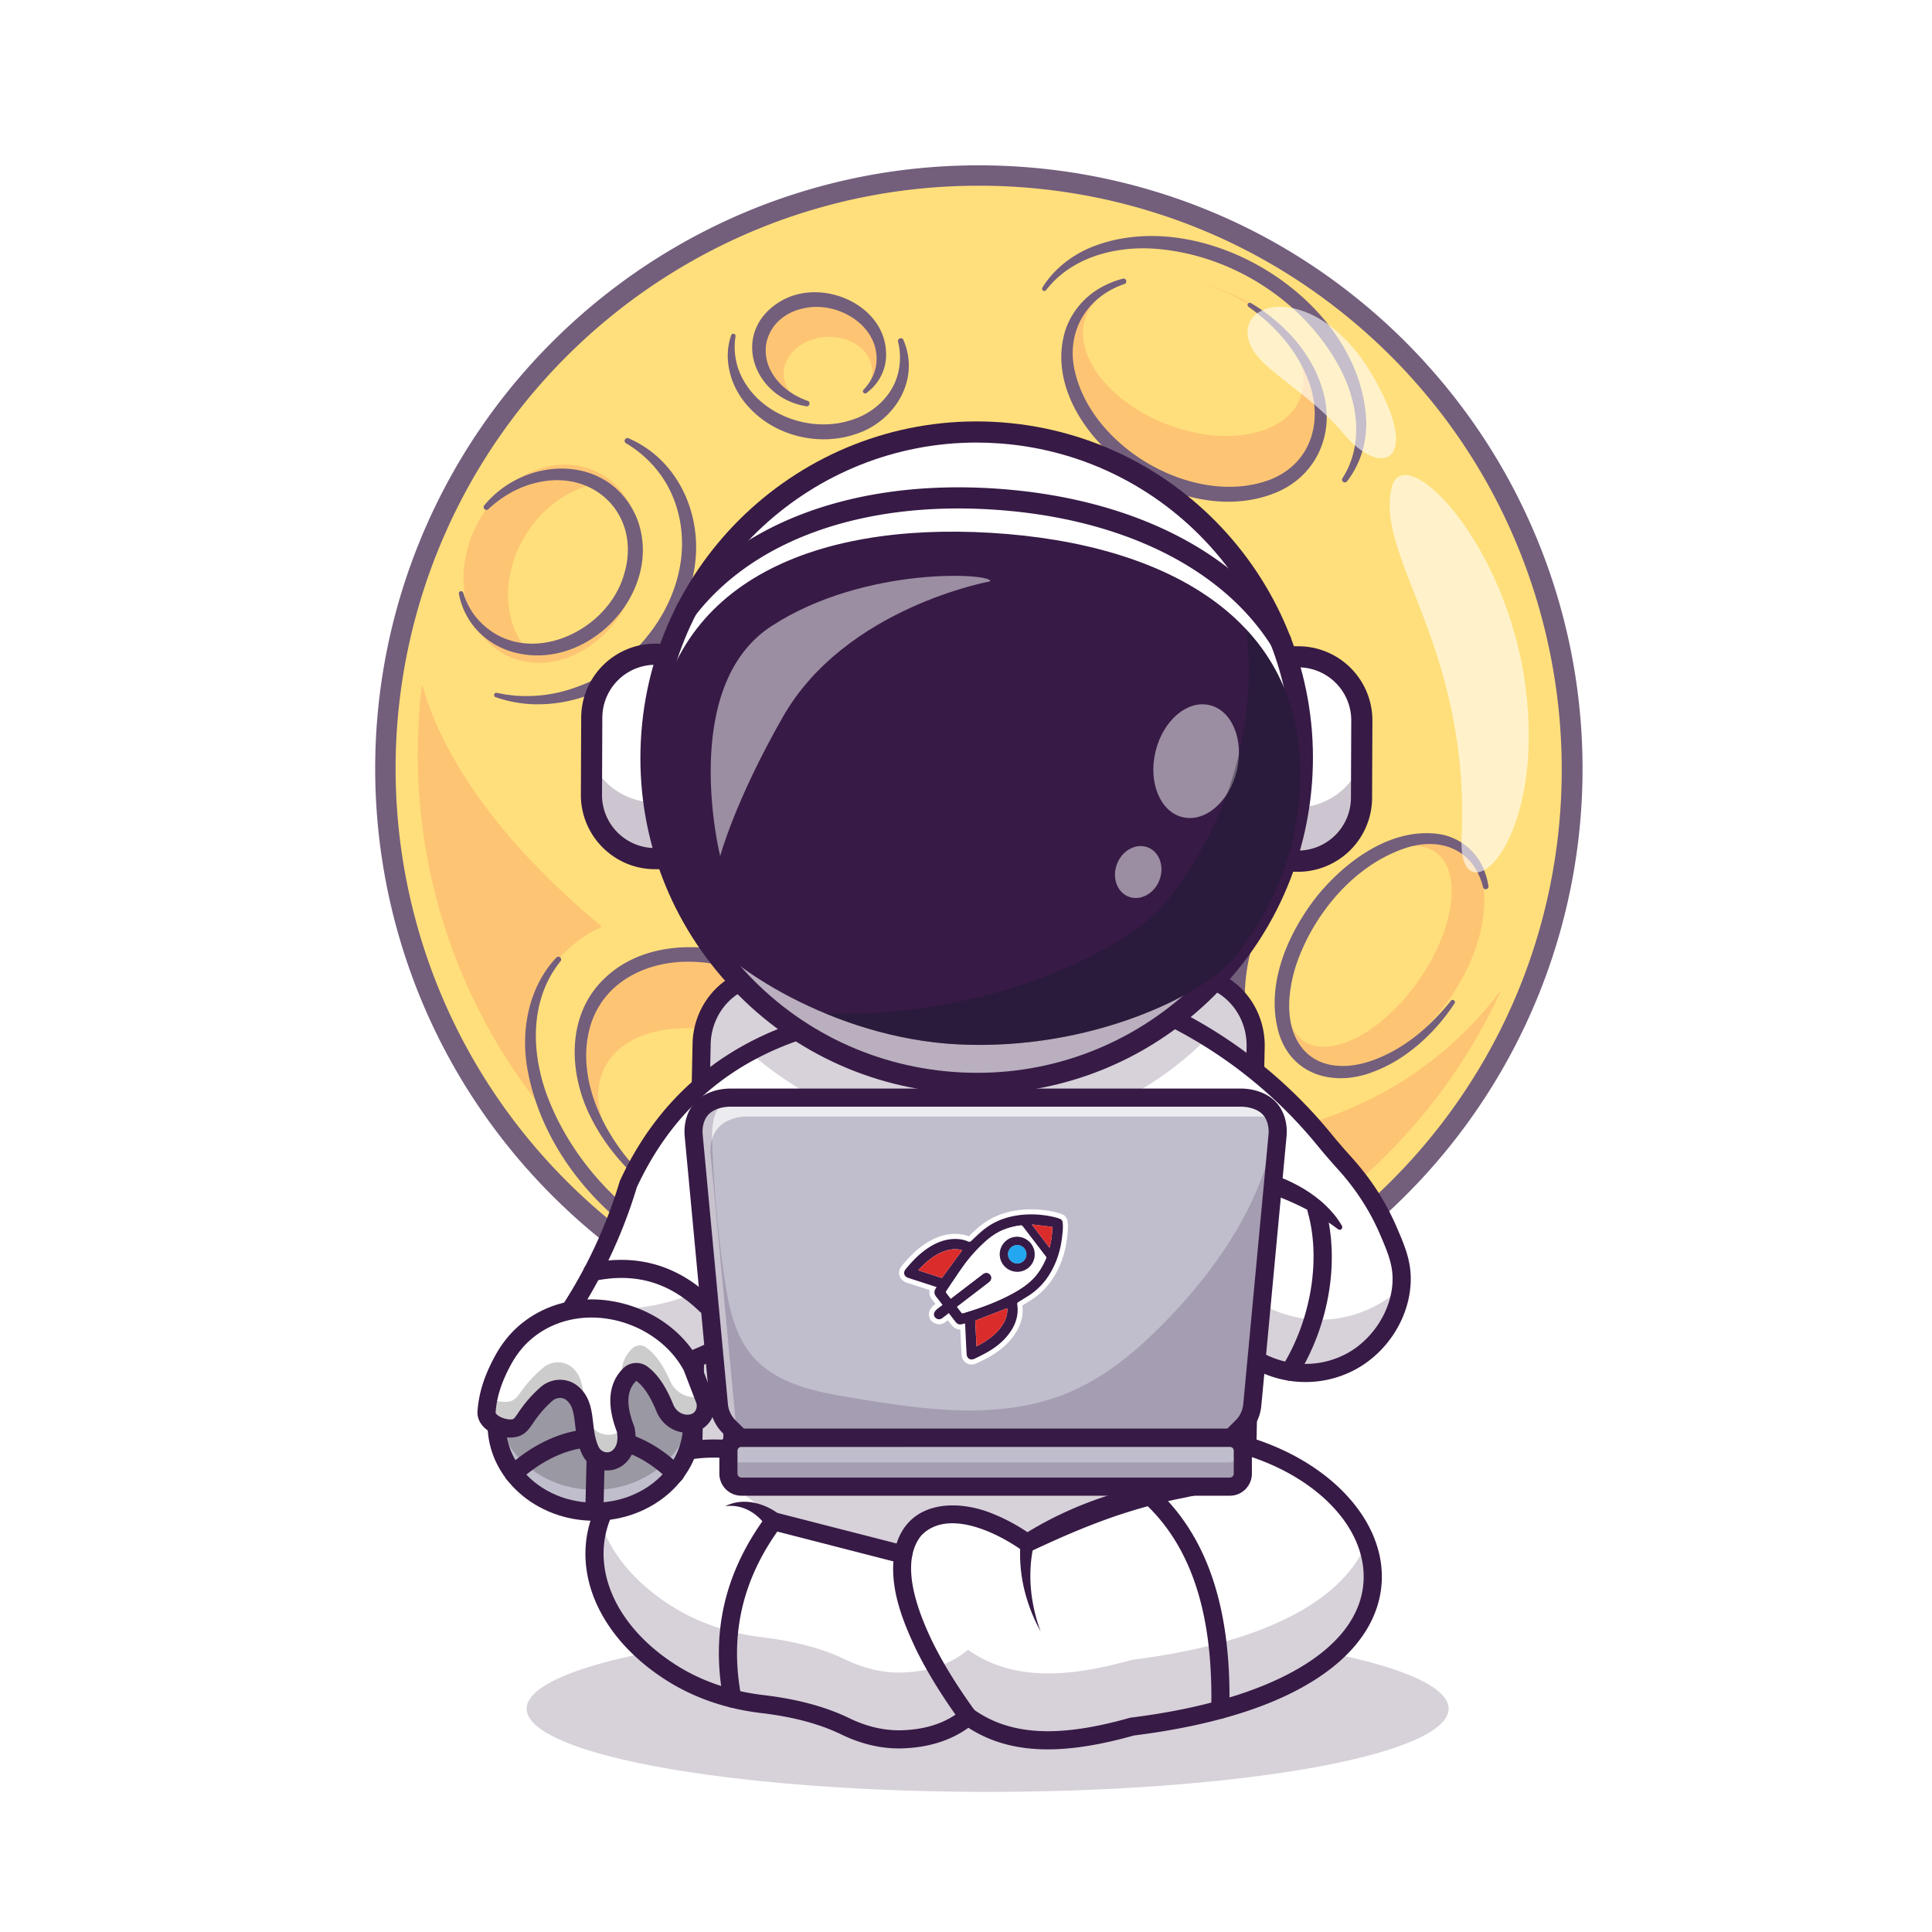 <svg id="Layer_1" data-name="Layer 1" xmlns="http://www.w3.org/2000/svg" xmlns:xlink="http://www.w3.org/1999/xlink" viewBox="0 0 4000 4000"><defs><style>.cls-1{mask:url(#mask);filter:url(#luminosity-noclip-2);}.cls-2{mix-blend-mode:multiply;fill:url(#linear-gradient);}.cls-3{opacity:0.2;}.cls-4{fill:#371a45;}.cls-5{opacity:0.7;}.cls-6{fill:#ffd243;}.cls-7{fill:#fcac38;}.cls-8{opacity:0.6;}.cls-9{fill:#fff;}.cls-10{opacity:0.25;}.cls-11{opacity:0.35;}.cls-12{opacity:0.5;}.cls-13{fill:#111a28;}.cls-14{mask:url(#mask-2);}.cls-15{fill:url(#linear-gradient-2);}.cls-16{fill:#c0becc;}.cls-17{fill:#db2c2c;}.cls-18{fill:#22a7f0;}.cls-19{filter:url(#luminosity-noclip);}</style><filter id="luminosity-noclip" x="1234.63" y="-10192" width="1539.46" height="32766" filterUnits="userSpaceOnUse" color-interpolation-filters="sRGB"><feFlood flood-color="#fff" result="bg"/><feBlend in="SourceGraphic" in2="bg"/></filter><mask id="mask" x="1234.63" y="-10192" width="1539.46" height="32766" maskUnits="userSpaceOnUse"><g class="cls-19"/></mask><linearGradient id="linear-gradient" x1="2004.34" y1="1607.62" x2="1998.68" y2="2916.66" gradientUnits="userSpaceOnUse"><stop offset="0"/><stop offset="0.93" stop-color="#fff"/></linearGradient><filter id="luminosity-noclip-2" x="1234.63" y="1591.59" width="1539.46" height="737.13" filterUnits="userSpaceOnUse" color-interpolation-filters="sRGB"><feFlood flood-color="#fff" result="bg"/><feBlend in="SourceGraphic" in2="bg"/></filter><mask id="mask-2" x="1234.63" y="1591.59" width="1539.46" height="737.13" maskUnits="userSpaceOnUse"><g class="cls-1"><polygon class="cls-2" points="1460.86 2303.19 1234.63 1591.59 2774.09 1612.43 2617.73 2328.72 1460.86 2303.19"/></g></mask><linearGradient id="linear-gradient-2" x1="2004.34" y1="1607.62" x2="1998.68" y2="2916.66" gradientUnits="userSpaceOnUse"><stop offset="0" stop-color="#fff"/><stop offset="0.93" stop-color="#cdeeff"/></linearGradient></defs><g class="cls-3"><ellipse class="cls-4" cx="2044.78" cy="3537.67" rx="954.44" ry="172.27"/></g><g class="cls-5"><path class="cls-6" d="M3160.91,2064a1226.54,1226.54,0,0,1-271.72,402.23c-483.06,476.37-1260.76,470.94-1737.14-12.06-379.3-384.61-453.13-956.08-223.62-1413.46A1227.89,1227.89,0,0,1,1164.11,717c153.65-151.48,337.06-254.25,531.1-308.34,31.2-8.79,62.75-16.27,94.45-22.46a1232.82,1232.82,0,0,1,516.59,9.18c1.48.37,3,.68,4.47,1.05,10.38,2.44,20.71,5,31.06,7.77q30.79,8.13,61.11,17.85a1229.87,1229.87,0,0,1,498.34,307.07c7.67,7.82,15.27,15.63,22.69,23.65,4.51,4.78,8.92,9.66,13.27,14.52C3264.76,1128.36,3338.7,1636.44,3160.91,2064Z"/><path class="cls-7" d="M888.06,1130.21c-5.16,12.74-10.11,25.62-14.84,38.44A374.31,374.31,0,0,1,888.06,1130.21Z"/><path class="cls-7" d="M3107.68,2050.31q-20.22,44.05-44.25,86.71a1172.25,1172.25,0,0,1-198.92,259.86c-462,455.5-1205.6,450.36-1661.12-11.54C941.67,2120,832,1761.54,873.76,1418.15,1058.79,2069,2539.19,2803.56,3107.68,2050.31Z"/><path class="cls-7" d="M950.87,1119.32c-4.93,12.11-9.64,24.36-14.09,36.58A353.47,353.47,0,0,1,950.87,1119.32Z"/><path class="cls-7" d="M3107.68,2050.31q-20.22,44.05-44.25,86.71a1172.25,1172.25,0,0,1-198.92,259.86c-462,455.5-1205.6,450.36-1661.12-11.54C941.67,2120,832,1761.54,873.76,1418.15,1058.79,2069,2539.19,2803.56,3107.68,2050.31Z"/><path class="cls-7" d="M2705.84,1931c-74.29,134.2-64.3,263.37,22.3,288.52s223.77-57.26,298.06-191.46,57.56-269.35-29-294.5S2780.12,1796.84,2705.84,1931Z"/><path class="cls-4" d="M2669,1816.27c-79.26,92.37-111.29,223.37-79.74,340.48,10.89,38,31.07,73.09,65.09,96.76a7.71,7.71,0,0,1-6.31,13.86c-22.41-6.27-42.94-19.87-59.64-36.79-108.31-117.65-67.23-349,68.62-428.93,9.33-5.39,19.15,6.59,12,14.62Z"/><ellipse class="cls-7" cx="1698.03" cy="730.16" rx="104.13" ry="122.08" transform="translate(613.18 2226.67) rotate(-77.33)"/><ellipse class="cls-6" cx="1714.17" cy="771.35" rx="91.73" ry="74.01" transform="translate(-49.34 120.67) rotate(-3.97)"/><path class="cls-4" d="M1669.4,841.15c-113-18.4-158.66-157.21-51-218.72,87.75-49.82,224.34,12.82,215.82,121a98.4,98.4,0,0,1-24.92,56.43c-4.52,5.14-9.92,9.32-15,13.62a4.64,4.64,0,0,1-6.11-7c17.07-17.82,27.18-41,26.71-64.19-.5-72.88-84.1-118.93-150-104.13-75.94,15-105.93,93.88-52.81,152.67,15.64,17.7,36.78,30.88,60.12,39.13,6.61,2.27,4.07,12.26-2.78,11.17Z"/><path class="cls-4" d="M1870.29,703.62c35.49,81.06-16.56,167.83-97,194.57-76.69,26.87-168.46,5-223.11-55.44-36.42-38.68-54.36-97.58-36.4-148.39a4.65,4.65,0,0,1,9,2.33,140.45,140.45,0,0,0,7,70.39c34.2,89.12,145.6,131.84,233.61,102.28,38.26-11.94,72-39.09,88.8-75.77,11.81-27.05,14.3-56.7,7.18-86.3-1.62-6.71,8.12-10,10.91-3.67Z"/><path class="cls-4" d="M1301.22,907.39c106.28,45.71,156.18,165,135.44,275.53-22.39,127.18-125.15,234.94-249.92,266.08a302.36,302.36,0,0,1-81,9.11,265.7,265.7,0,0,1-79.52-14.7c-5.53-2-3.2-10.26,2.62-8.9,4.56.8,14.75,2.84,19.07,3.62,3.86.27,15.14,1.85,19.19,2.24l12.85.59a296.55,296.55,0,0,0,112.63-18.1c153.59-53.15,264.86-234.71,201.22-392.58-19-47.06-53.69-86.47-97.77-112.63-6.12-3.45-1.41-13.17,5.22-10.26Z"/><ellipse class="cls-7" cx="1142.89" cy="1167.18" rx="211.81" ry="175.55" transform="translate(-410.64 1672.19) rotate(-63.61)"/><path class="cls-6" d="M1086,1338.9c59.72,18.28,132.61-4.64,184-64,68.4-79.08,72.79-192.89,9.81-254.24a130.61,130.61,0,0,0-29.08-21.47c-49.25,5-99.72,31.12-139,76.41C1042.35,1155.92,1032.77,1268.78,1086,1338.9Z"/><path class="cls-4" d="M1002.66,1046.3c84.61-102.91,258.3-108.19,315.41,25.42,58.18,146.7-91,311.91-241.84,281.63-41.29-7.63-79.71-31.81-102.89-66.86a153.25,153.25,0,0,1-23.19-56.76,4.64,4.64,0,0,1,9-2.27,151.54,151.54,0,0,0,26.28,50.22c93.06,112.16,270.53,37.49,306.62-88.57,36.82-120.9-60.61-219.64-182.37-189.43-36.51,8.63-70.48,28.14-98.61,54.49-5.2,5-13-2.38-8.4-7.87Z"/><path class="cls-4" d="M2558.77,1522.33c-10.51,152.83-132.79,284.33-283,313-202.94,43.11-413.39-92.76-469.74-289.56-13.59-47.32-18.8-96.81-13.79-144.81a10.2,10.2,0,0,1,20.31.2c4.87,45.51,15.7,89.48,33.44,130.26,86.77,204.7,338.68,314.7,535.48,193.17,74.77-46,127.79-121.64,152.48-206.66,4.18-14.34,25.83-10.58,24.81,4.45Z"/><ellipse class="cls-7" cx="2177.9" cy="1430.02" rx="246.24" ry="270.08" transform="translate(724.34 3592.29) rotate(-89.38)"/><path class="cls-6" d="M1946.25,1432.9c-1.71,87.23,52,173.14,143.16,214.09,121.4,54.47,263.32,8.56,317-102.54a203.39,203.39,0,0,0,16.33-48.19c-23.39-62.79-73.18-117.64-142.73-148.91C2156.71,1292,2014.16,1330.65,1946.25,1432.9Z"/><path class="cls-4" d="M2280.34,1185.85c107.55,41.62,179.81,161.67,167.46,277.32-9.9,125.2-116.61,225.88-242.05,229.3-188.08,7.43-337.24-181.32-279.67-361.62,17.5-54,55-102.68,104.64-130.07a10.19,10.19,0,0,1,11.41,16.8,221.63,221.63,0,0,0-48.63,56.56c-78.14,129.63-1.58,302.86,141.65,342.64,116.84,33.75,235.31-40.12,252.86-160.93,15.19-97.21-35.52-195.09-119-247.47-12.9-8.18-2.89-28,11.31-22.53Z"/><path class="cls-6" d="M1316.16,1896.18c-64,12.93-119.81,42.83-160,90.13-72.75,85.7-73.59,203.72-21.48,323.11,34.19,78.33,92.85,155,172.84,218.42,201.92,160,463.27,174.67,583.75,32.75,44.83-52.81,63.84-119.86,59.63-191.49-7.1-120.86-132.4-193.37-259.18-293.84"/><path class="cls-4" d="M1160.59,1990c-66.59,82.5-61.3,196.76-23,290.76,77.25,189.65,264.52,332.31,466.63,361.48,88.09,11.58,184.28-1.45,255.14-58.43a248.34,248.34,0,0,0,28.41-26.27,4.64,4.64,0,0,1,7,6,259.35,259.35,0,0,1-27.38,29.67c-70.94,64.93-172.85,84.44-266.17,74.63C1363.55,2642,1134,2451.31,1091.67,2211.66c-13.81-80.13,3.32-168.61,60.15-229.07,5.1-5.21,13.18,1.6,8.77,7.44Z"/><ellipse class="cls-7" cx="1524.45" cy="2271.44" rx="257.53" ry="354.35" transform="translate(-1208.06 2400.81) rotate(-58.84)"/><ellipse class="cls-6" cx="1520.46" cy="2345.19" rx="189.4" ry="300.38" transform="translate(-1256.73 2659.76) rotate(-63.51)"/><path class="cls-4" d="M1681.1,2554.36c99.51-22.23,164.4-104.22,155.82-206.87-17.16-188.06-211.74-345.52-395-355.86-95.07-5.9-191.78,37-220,133.67-26.59,93.46,14.41,193.74,72.43,267.3a507.87,507.87,0,0,0,68.22,70.29,4.64,4.64,0,0,1-5.84,7.21c-13.26-10.14-26.38-20.56-38.66-32-37-34.32-68.9-74.54-92.1-119.54-48.52-91-55.15-214.36,23.86-291.11,76.89-76,197.08-78.77,294.76-48.18,129.77,41.56,243.91,138.9,295.13,266.16,25.27,63.8,32.4,138.55,3.48,202.65-21.51,47.87-62.39,85.18-110.8,104a252.08,252.08,0,0,1-49.07,13.49,5.76,5.76,0,0,1-2.28-11.28Z"/><path class="cls-6" d="M2665.41,1076.37c49.35-15.09,90.93-42.9,118.87-83.18,50.63-73,42.23-165.86-7.93-255.76-32.9-59-84.93-114.78-152.7-158.49-171.09-110.33-377.76-101.78-461.6,19.09-31.2,45-41,99.17-32.19,155.17,14.87,94.51,85.39,189.81,192.82,259.08"/><path class="cls-4" d="M2779.55,989.91c44.68-69.72,31.56-158.37-5.8-228.49-75.4-141.88-232.23-238.89-392.26-247-79.77-3.36-165.1,20.7-215.63,86.23a4.64,4.64,0,0,1-7.62-5.28c22.58-36.72,58-64.8,97.46-82,232.66-97.32,564.75,106.92,573.12,361.44,0,21.8-3,43.72-9.75,64.45A188.74,188.74,0,0,1,2789,996.47a5.76,5.76,0,0,1-9.46-6.56Z"/><ellipse class="cls-7" cx="2472.77" cy="797.25" rx="203.5" ry="280" transform="translate(686.08 2683.5) rotate(-64.42)"/><ellipse class="cls-6" cx="2470.24" cy="738.94" rx="149.66" ry="237.36" transform="translate(898.15 2782.63) rotate(-69.08)"/><path class="cls-4" d="M2328.2,587.93C2253,613.26,2208.87,682.16,2223.78,761,2255,925.5,2473,1052.79,2630.34,992.78c89.1-35.7,111-128.88,75.49-212.63-24.39-59.32-68.92-108.16-121-145a4.64,4.64,0,0,1,5-7.79c11.29,6.87,22.5,14,33.14,22,53.62,40.39,98.16,95.22,116.26,160.91,25.15,86.59-13,174.66-97.62,209.65-103.46,42.36-223.57,8.54-310.89-54.47-86.09-62.31-159.44-174-124.48-283.28a159.32,159.32,0,0,1,46.45-68.24c20.73-17.92,45.82-30.06,72.07-36.93,7.16-1.82,10.2,8.62,3.37,11Z"/><ellipse class="cls-6" cx="2834.81" cy="1959.32" rx="238.39" ry="124.27" transform="translate(-397.82 3153.13) rotate(-54.92)"/><path class="cls-4" d="M3070.42,1836.55c-18.85-76.18-85.48-103.92-157.35-81.7-108.52,34.42-194.69,138.23-229.92,244.3-19.32,60.39-25.61,141.6,27.69,185.69,34.91,28,84.4,26.24,125.83,12.34,67.37-22.64,122.9-70,167.34-125.24,3.61-4.58,10.7.53,7.52,5.42-26.83,40.72-60.8,77.33-101.32,106a299.06,299.06,0,0,1-66,35.35c-79.06,31.3-167.36,9.88-195.85-77.4-29.7-99,16-205.38,76.11-283.11,60-74.94,157.52-147.73,258.81-130.71,38.68,7.18,72.8,34.18,87.91,70.43a157.3,157.3,0,0,1,10.45,36.25,5.75,5.75,0,0,1-11.26,2.34Z"/><g class="cls-8"><path class="cls-9" d="M2881.47,1009c-35.92,144.21,162.75,329.29,144.61,726.15-7.69,168.34,173,26.53,133.34-305C3122.64,1122.75,2906.79,907.31,2881.47,1009Z"/></g><g class="cls-8"><path class="cls-9" d="M2588.59,714.06c20.84,51.51,119.76,96.24,193.47,184.19,78.8,94,165.2,58.55,58.17-123.33C2726.14,581,2549.3,617,2588.59,714.06Z"/></g><path class="cls-4" d="M2026.9,2841.05c-3,0-5.94,0-8.93,0C1684.25,2838.7,1371.39,2706.56,1137,2469c-376.16-381.44-467.57-959.21-227.45-1437.73A1248.8,1248.8,0,0,1,1149.3,702C1300.15,553.27,1487,444.82,1689.55,388.34c31.43-8.85,63.77-16.54,96.07-22.84,172.58-33.81,354.28-30.58,525.42,9.34l2.11.49c.88.2,1.77.4,2.65.62,11.14,2.63,21.51,5.22,31.43,7.88,20.29,5.35,41.19,11.46,62.08,18.13a1235.81,1235.81,0,0,1,392.88,210,1251.67,1251.67,0,0,1,114.06,102.33c7.53,7.69,15.48,15.84,23.15,24.14,4.49,4.75,9,9.77,13.51,14.77a1248.18,1248.18,0,0,1-48.92,1728C2668.49,2713.45,2357.28,2841.05,2026.9,2841.05Zm-.53-2456.55a1211.53,1211.53,0,0,0-232.66,22.41c-31.19,6.08-62.4,13.5-92.78,22.06-195.76,54.57-376.25,159.35-522,303a1206.62,1206.62,0,0,0-231.63,318.12c-232,462.35-143.69,1020.63,219.78,1389.19,467.44,473.93,1233.34,479.25,1707.3,11.84a1205.19,1205.19,0,0,0,267.06-395.31l19.48,8.1-19.48-8.1c178.77-429.88,92.47-930.11-219.86-1274.4-4.32-4.82-8.61-9.57-13-14.2-7.45-8.06-15.15-16-22.42-23.38A1208.51,1208.51,0,0,0,2776,645a1193.62,1193.62,0,0,0-379.53-202.9c-20.18-6.44-40.39-12.35-60-17.54-9.58-2.56-19.54-5.05-30.51-7.64l-2-.48c-.9-.2-1.79-.4-2.68-.63A1212.54,1212.54,0,0,0,2026.37,384.5Z"/></g><path class="cls-9" d="M2580.09,3109.88H1432.91L1452.55,2165c0-79.69,61.18-144.29,136.65-144.29h873.88c75.47,0,136.65,64.6,136.65,144.29Z"/><g class="cls-3"><path class="cls-4" d="M2580.09,3109.88H1432.91L1452.55,2165c0-79.69,61.18-144.29,136.65-144.29h873.88c75.47,0,136.65,64.6,136.65,144.29Z"/></g><path class="cls-4" d="M2580.09,3128.63H1432.91a18.75,18.75,0,0,1-18.74-19.14l19.64-944.88c0-89.51,69.7-162.65,155.39-162.65h873.88c85.69,0,155.4,73.14,155.4,163l-19.64,945.27A18.76,18.76,0,0,1,2580.09,3128.63Zm-1128-37.5H2561.73L2581,2164.61c0-68.83-52.89-125.15-117.9-125.15H1589.2c-65,0-117.9,56.32-117.9,125.54Z"/><path class="cls-9" d="M2906.16,2655.58a174.21,174.21,0,0,1-2.25,19.73c-9.7,57.1-47.34,112.08-100.92,141.47-83.91,46.08-191.91,25.18-254.68-51.19v216.85c143.11,32.53,249.19,115.88,285,210.66v.05q2.88,7.45,5.06,15c.47,1.59.94,3.18,1.36,4.78.94,3.47,1.78,7,2.53,10.5.33,1.64.66,3.33,1,5s.61,3.47.89,5.21c0,0,0,.14,0,.23.33,2.06.61,4.13.85,6.19.19,1.36.33,2.76.47,4.17.09.85.18,1.64.28,2.44s.14,1.69.18,2.48c.1,1.22.19,2.44.24,3.66.23,3.8.33,7.59.33,11.39,0,1.92,0,3.84-.14,5.81-.1,1.78-.19,3.57-.28,5.35-.15,2.06-.29,4.12-.52,6.14-.14,1.64-.33,3.23-.56,4.83-.1,1-.24,2-.42,3s-.29,1.92-.43,2.86-.28,2-.51,3c-.28,1.6-.56,3.14-.89,4.69-.42,2.06-.89,4.08-1.36,6.14s-1,4.08-1.6,6.09-1.17,4.08-1.78,6.15q-2.88,9.13-6.75,18.23-1.76,4-3.65,8c-1.6,3.37-3.33,6.7-5.16,10-2.2,4-4.5,7.92-7,11.86-1.79,2.81-3.61,5.57-5.58,8.34a246.68,246.68,0,0,1-16.13,20.86c-1.64,1.88-3.33,3.8-5.06,5.72-3.47,3.8-7.08,7.55-10.88,11.3s-7.68,7.4-11.81,11.06-8.44,7.31-12.89,10.92q-10.05,8-21.23,15.89c-1.88,1.31-3.8,2.58-5.72,3.89s-3.89,2.58-5.86,3.85-3.94,2.53-6,3.79a521.08,521.08,0,0,1-58.41,31.55c-2.39,1.13-4.78,2.2-7.22,3.28s-5.06,2.25-7.64,3.38-5.16,2.25-7.78,3.33c-3.47,1.5-7,3-10.6,4.35-6.42,2.54-12.94,5.07-19.64,7.51-1.83.7-3.7,1.35-5.53,2.06-1,.33-2.06.7-3.09,1.08-3.94,1.35-7.93,2.76-12,4.12-2.34.8-4.68,1.55-7.08,2.34-9.79,3.24-19.92,6.33-30.32,9.33-5.25,1.55-10.64,3.05-16.08,4.5q-12.24,3.32-25,6.47c-2.58.61-5.16,1.27-7.79,1.88-12.32,2.9-25,5.72-38.06,8.34q-14.62,3-29.86,5.72c-5.11.94-10.31,1.83-15.56,2.72-4.13.65-8.3,1.36-12.52,2q-25.17,4-52,7.36c-127.93,36.19-246.71,45.61-339.57-20.76-1.13.94-2.3,1.87-3.47,2.81-3.52,2.77-7.08,5.39-10.73,7.92-4.83,3.33-9.85,6.38-15,9.24-2.58,1.4-5.15,2.76-7.78,4.08-3.28,1.59-6.61,3.14-10,4.59-1.69.75-3.38,1.45-5.11,2.11-5.44,2.15-11,4.12-16.74,5.81l-3.42,1c-2.11.6-4.27,1.21-6.42,1.73-2.77.7-5.53,1.36-8.35,2-2.2.47-4.45.94-6.75,1.31-1.45.28-3,.56-4.45.8-4.78.79-9.66,1.45-14.58,2-1.83.24-3.65.38-5.53.57-1.17.09-2.39.23-3.61.28-1.45.14-2.91.23-4.41.33-2.62.18-5.29.32-8,.42-41.4,1.64-82.18-8.63-119.44-26.67-50-24.19-108-38.63-171.85-46.18-67.13-8-132.33-29-189.33-65.34-6.47-4.13-12.71-8.3-18.75-12.57-1.83-1.26-3.61-2.57-5.39-3.89-2.21-1.54-4.36-3.14-6.47-4.78s-4.13-3.14-6.14-4.73c-.85-.66-1.69-1.31-2.53-2-2.63-2.06-5.25-4.22-7.79-6.33-2.86-2.39-5.67-4.78-8.39-7.21-2.06-1.79-4.08-3.61-6-5.49s-3.94-3.66-5.86-5.58a1.87,1.87,0,0,1-.57-.51c-1.07-1-2.15-2-3.18-3.1-2.53-2.43-5-4.92-7.36-7.45a320.45,320.45,0,0,1-21.94-25.45c-1.64-2.07-3.23-4.13-4.74-6.19-.46-.61-.93-1.22-1.31-1.83-1.59-2.11-3.14-4.27-4.59-6.42a10.42,10.42,0,0,1-.85-1.27c-1.54-2.15-3-4.36-4.35-6.56a13.45,13.45,0,0,1-1.32-2c-1.5-2.29-2.9-4.59-4.26-6.93-1.69-2.77-3.24-5.53-4.78-8.3-1-1.83-2-3.66-3-5.53-1.32-2.53-2.63-5.06-3.85-7.6-2.62-5.34-5-10.73-7.12-16.07s-4.18-10.74-5.91-16.18-3.33-10.73-4.69-16.12a221.66,221.66,0,0,1-6.42-72.33c0-.66.09-1.31.14-2,.24-2.57.47-5.15.8-7.73.37-2.91.8-5.77,1.26-8.63s1-5.67,1.55-8.48,1.27-5.58,1.92-8.39,1.46-5.53,2.3-8.25,1.64-5.44,2.58-8.11v-.05c32.2-94.27,131.86-162.61,274.08-147.61V2773.38c-67.45,39.42-128,58-169.5,67.36a.2.2,0,0,1-.14,0c-48.8,11.07-91.55,20.21-144.24,6.71a223,223,0,0,1-33.94-11.63,242.9,242.9,0,0,1-55.17-33.14,1023.66,1023.66,0,0,0,73.13-101.34c16.59-26.21,33-54.94,48.75-86.16a1018.61,1018.61,0,0,0,65.67-165c92.2-198.66,252.1-306.52,463.13-345.66l578.4-36.52a968.26,968.26,0,0,1,399.43,290.21q20.89,25.46,43,49.79c47.11,52.26,73.54,102,88.64,136.87C2895.94,2586.34,2908.32,2615.83,2906.16,2655.58Z"/><g class="cls-3"><path class="cls-4" d="M2549.83,2806.66l-7.67-79.25a55.25,55.25,0,0,0-55-49.93h-69.06v-34.56a101.94,101.94,0,0,0-101.94-102H1749.46a101.94,101.94,0,0,0-101.94,102v34.56h-62.15a55.25,55.25,0,0,0-55,49.93l-7.67,79.25a28.74,28.74,0,0,0,28.61,31.52h96.19V2928A101.94,101.94,0,0,0,1749.46,3030h566.71A101.94,101.94,0,0,0,2418.11,2928v-89.86h103.1A28.75,28.75,0,0,0,2549.83,2806.66Z"/></g><path class="cls-4" d="M1542,2434l7.31,345a23.49,23.49,0,1,1-46.82-2.19L1542,2434Z"/><path class="cls-4" d="M2487.49,2402.87c50.3,115.63,79,240.69,89.36,366.7a23.48,23.48,0,1,1-46.8,3.95c5-124.66-7.07-250.24-42.56-370.65Z"/><g class="cls-3"><path class="cls-4" d="M1516.36,2636.41V2774.7a458.81,458.81,0,0,1-169.5,67.36.2.2,0,0,1-.14,0,438,438,0,0,1-86.4,6.71,442.45,442.45,0,0,1-91.78-11.63,242.45,242.45,0,0,1-55.17-33.14,1022.73,1022.73,0,0,0,73.12-101.35,439.43,439.43,0,0,0,73.83,7.83C1388.76,2713.24,1481.53,2659.19,1516.36,2636.41Z"/><path class="cls-4" d="M2343.75,3436.46c-127.92,36.19-246.68,45.61-339.55-20.74-36.75,30.58-82.21,44.93-134.27,47-41.39,1.63-82.17-8.62-119.44-26.68-49.93-24.19-107.92-38.61-171.86-46.18-67.12-7.95-132.29-29-189.3-65.32-79.83-50.82-127.11-113.35-147.07-175.85-33.51,98.13,6.08,224.39,147.07,314.15,57,36.3,122.18,57.37,189.3,65.32,63.94,7.57,121.93,22,171.86,46.18,37.27,18.05,78,28.31,119.44,26.68,52.06-2,97.52-16.4,134.27-47,92.87,66.34,211.63,56.92,339.55,20.73,423.45-52.86,541.6-230.9,485.11-380.35C2786.68,3301.24,2639.94,3399.48,2343.75,3436.46Z"/><path class="cls-4" d="M2899.48,2676.63c-9.7,57.1-47.35,112.08-100.92,141.47-83.91,46.08-191.91,25.17-254.68-51.19V2649.35c14,14.2,96.89,95.67,217.64,81.28,56.86-6.8,101.68-32.44,133.88-58.55C2896.76,2673.58,2898.12,2675.13,2899.48,2676.63Z"/></g><path class="cls-4" d="M2169.19,3621.88c-64.26,0-117.71-14.82-164.26-44.72-36.36,26.18-81.45,40.49-134.26,42.57-42.62,1.72-85.79-7.93-128.35-28.54-45.59-22.09-99.85-36.62-165.89-44.44-73.5-8.7-139.84-31.62-197.17-68.13C1244,3392.51,1183.45,3260,1225,3141.11c36.86-105.55,142.64-167,272.63-160.33V2806.44a611.11,611.11,0,0,1-146.76,53.95c-46.66,10.56-94.9,21.47-153,6.58-34.54-8.86-66.88-25.09-96.11-48.23a18.76,18.76,0,0,1-2.87-26.58,997.64,997.64,0,0,0,184.08-346,19,19,0,0,1,1-2.51c90.23-194.4,250.61-314.26,476.72-356.23a16.91,16.91,0,0,1,2.24-.27l578.42-36.53a18.46,18.46,0,0,1,8,1.24,987.65,987.65,0,0,1,407.17,295.82c12.33,15.09,26.2,31.16,42.4,49.11,38.85,43.08,69.79,90.85,91.94,142,17.95,41.44,32.13,74.16,29.68,119.14-3.92,71.82-48.22,141.16-112.86,176.64-79.09,43.42-175.77,32.8-244.95-22.82V2969c180,46,304.57,172.7,298,305.45-2.59,52.13-27,128.59-128.31,196.84-89.06,60-218.52,101-384.81,121.88C2279.69,3612.26,2220.93,3621.88,2169.19,3621.88Zm-165-86.61a18.76,18.76,0,0,1,10.9,3.49c75.92,54.24,175.71,59.76,323.55,17.95a17.55,17.55,0,0,1,2.78-.56c294.64-36.79,474.72-142.79,481.71-283.55,5.88-118.09-113.32-231.87-283.42-270.54a18.74,18.74,0,0,1-14.59-18.29V2766.92a18.75,18.75,0,0,1,33.23-11.91c57,69.3,154.19,88.92,231.17,46.66,52.72-29,90.28-87.54,93.46-145.81,1.88-34.46-8.36-60-26.64-102.18-20.53-47.39-49.26-91.72-85.38-131.77-16.61-18.41-30.87-34.94-43.59-50.51a950.2,950.2,0,0,0-387.89-283.09l-573.15,36.19c-215.4,40.26-361.93,149.45-447.87,333.74a1035,1035,0,0,1-178.19,342.24,216.29,216.29,0,0,0,66.87,30.16c49.34,12.66,89.23,3.63,135.42-6.82a578.77,578.77,0,0,0,164.32-65.32,18.75,18.75,0,0,1,28.22,16.19v226.36a18.75,18.75,0,0,1-20.72,18.65c-121.48-12.83-221.16,39.71-254,133.78-35.58,101.88,19,217.09,139,293.51,52.54,33.45,113.58,54.48,181.44,62.52,70.25,8.32,128.42,24,177.83,47.93,36.95,17.89,74.13,26.22,110.52,24.82,50.68-2,90.91-16,123-42.66A18.71,18.71,0,0,1,2004.2,3535.27Z"/><path class="cls-4" d="M2543.88,3073.63c-33.85,15.53-69.72,22.81-105.8,30a1064.42,1064.42,0,0,0-103.45,27.1c-68.33,21.42-133.79,49.79-198.72,80.3-6.34,3.66-14.35,3.39-19.82-1.11-53.44-38-155.09-86.87-208.79-30.68-46.63,57.85-5.12,161.39,24,221.53,24.71,49.6,55,96.87,88,142.25a18.73,18.73,0,1,1-30.29,22c-33.86-46.62-65.23-95.41-91.27-147.67-31.66-66.55-61.89-143.14-42.46-218.35,27.53-93.38,129-95.85,204.29-63.22,27.95,11.46,53.85,26.51,78.07,43.49l-19.81-1.1a733.82,733.82,0,0,1,98.55-52.42c82-36.74,242-84.41,327.46-52.13Z"/><path class="cls-4" d="M1501.35,3118.56c37-19.08,82-6.85,113.55,17.92l-8.66-5,268.47,68.92c23.68,6.79,15,41.74-9.32,36.32l-268.48-68.92a17,17,0,0,1-8.67-5c-18.65-29.45-51-49.38-86.89-44.29Z"/><path class="cls-4" d="M2140.79,3196.69c-14.2,59.64-7.69,123.23,13.75,181.07a352.11,352.11,0,0,1-34.26-88.5,315.38,315.38,0,0,1-7.3-96.77,14.11,14.11,0,1,1,27.81,4.2Z"/><path class="cls-4" d="M1516.34,3535.49a18.76,18.76,0,0,1-18.4-15.24c-26.71-139.83,2.25-264.69,88.54-381.72a18.75,18.75,0,0,1,30.18,22.26c-79.74,108.14-106.52,223.43-81.88,352.43a18.76,18.76,0,0,1-14.9,21.94A19.52,19.52,0,0,1,1516.34,3535.49Z"/><path class="cls-4" d="M2526.5,3558.48h-.44a18.75,18.75,0,0,1-18.32-19.17c4.54-198.55-41.55-339.14-140.92-429.82a18.75,18.75,0,1,1,25.28-27.7c107.85,98.41,157.94,248.35,153.13,458.38A18.75,18.75,0,0,1,2526.5,3558.48Z"/><g class="cls-3"><path class="cls-4" d="M1516.5,3073.58c736.41-8.84,936.29-2.18,936.63,8.21.17,5.25-50.75,8.44-135.83,34A1033.58,1033.58,0,0,0,2139,3188.07c-66.09-64.7-152.15-77.05-212-45.26-23.85,12.68-43.32,36.71-57,75.77-63.62-4-163.59-19.86-265.66-80.55A568.57,568.57,0,0,1,1516.5,3073.58Z"/></g><path class="cls-4" d="M2600.37,2422.47c66.44,13.72,142.29,54.35,177.31,114.35,4.08,5.23-1.46,12.1-7.17,8.3-54.74-41.36-117.94-68.61-182.86-87.37-24.52-8.91-12.59-42.9,12.72-35.28Z"/><g class="cls-3"><path class="cls-4" d="M2502.8,2145.86c-124.26,126.75-299,205.65-492.53,205.65-173.46,0-331.88-63.45-452.31-167.91,64.08-35.41,136.24-59.88,215.61-74.6L2352,2072.51C2404.82,2093.71,2455.57,2117.61,2502.8,2145.86Z"/></g><path class="cls-9" d="M2673.89,1360h13.58a131.72,131.72,0,0,1,131.72,131.72v159.74a131.72,131.72,0,0,1-131.72,131.72h-13.58a12.56,12.56,0,0,1-12.56-12.56V1372.54A12.56,12.56,0,0,1,2673.89,1360Z" transform="translate(6.28 -10.9) rotate(0.23)"/><path class="cls-4" d="M2687.17,1786.88h-.55l-13.59-.06a16.47,16.47,0,0,1-16.42-16.55l1.58-398.06a16.51,16.51,0,0,1,16.49-16.42h.07l13.58.06A135.65,135.65,0,0,1,2823.44,1492l-.64,159.74a135.65,135.65,0,0,1-135.63,135.11Zm-12.49-423.22a8.62,8.62,0,0,0-8.62,8.58l-1.59,398.06a8.62,8.62,0,0,0,8.59,8.66l13.58,0h.53a127.78,127.78,0,0,0,127.77-127.27l.63-159.74a127.78,127.78,0,0,0-127.27-128.29l-13.59,0Z"/><g class="cls-10"><path class="cls-4" d="M2819.17,1576.08l-.24,63.28a144.18,144.18,0,0,1-144.71,143.56,13.76,13.76,0,0,1-13.69-13.82l.39-105.19a13.75,13.75,0,0,0,12.47,8.2h9.38A144,144,0,0,0,2819.17,1576.08Z"/></g><path class="cls-4" d="M2687.17,1804.83h-.63l-13.58,0a34.45,34.45,0,0,1-34.31-34.59l1.59-398a34.45,34.45,0,0,1,34.44-34.31h.14l13.58.06a153.59,153.59,0,0,1,153,154.22l-.63,159.73a153.59,153.59,0,0,1-153.59,153Zm-4.7-43.79h4.7A109.83,109.83,0,0,0,2797,1651.66l.63-159.73a109.8,109.8,0,0,0-109.38-110.26l-4.25,0Z"/><path class="cls-9" d="M1237.42,1354.27H1251A131.72,131.72,0,0,1,1382.72,1486v159.74A131.72,131.72,0,0,1,1251,1777.44h-13.58a12.56,12.56,0,0,1-12.56-12.56V1366.82a12.56,12.56,0,0,1,12.56-12.56Z" transform="translate(2601.34 3136.89) rotate(-179.77)"/><path class="cls-4" d="M1369.38,1781.63h-.07l-13.58-.05a135.65,135.65,0,0,1-135.11-136.19l.63-159.73a135.66,135.66,0,0,1,136.19-135.11l13.58,0a16.49,16.49,0,0,1,16.43,16.56l-1.59,398a16.47,16.47,0,0,1-16.48,16.42Zm-12.49-423.22a127.79,127.79,0,0,0-127.77,127.28l-.64,159.73a127.78,127.78,0,0,0,127.28,128.29l13.58.06h0a8.62,8.62,0,0,0,8.62-8.59l1.58-398a8.63,8.63,0,0,0-8.58-8.66l-13.59-.06Z"/><g class="cls-10"><path class="cls-4" d="M1382.4,1654.24,1382,1764a13.76,13.76,0,0,1-13.82,13.69A144.06,144.06,0,0,1,1224.61,1633l.23-56.86a144.14,144.14,0,0,0,131,85.17l14.44.06A13.89,13.89,0,0,0,1382.4,1654.24Z"/></g><path class="cls-4" d="M1369.38,1799.59h-.15l-13.57,0c-84.7-.34-153.33-69.52-153-154.22l.64-159.74a153.6,153.6,0,0,1,153.58-153h.63l13.59.06a34.43,34.43,0,0,1,34.3,34.58l-1.58,398a34.45,34.45,0,0,1-34.44,34.31Zm0-43.78Zm-12.52-379.44a109.82,109.82,0,0,0-109.81,109.39l-.64,159.73a109.84,109.84,0,0,0,109.39,110.27h4.25l1.51-379.38-4.25,0Z"/><circle class="cls-9" cx="2022.11" cy="1568.71" r="674.3"/><path class="cls-4" d="M2023.18,2247q-25.85,0-51.87-1.95c-180.65-13.57-345.21-96.67-463.35-234s-175.74-312.45-162.17-493.11,96.67-345.21,234-463.35,312.44-175.75,493.11-162.17,345.21,96.67,463.35,234,175.74,312.46,162.17,493.11-96.67,345.21-234,463.36C2340.28,2189.66,2185.24,2247,2023.18,2247Zm-2.12-1348.67c-160.2,0-313.42,56.65-436.13,162.21-135.75,116.78-217.89,279.42-231.3,458s43.51,351.65,160.29,487.4,279.42,217.88,458,231.29,351.65-43.51,487.39-160.29,217.89-279.42,231.3-458-43.51-351.65-160.29-487.39-279.42-217.89-458-231.3Q2046.61,898.3,2021.06,898.31Z"/><g class="cls-11"><path class="cls-4" d="M2695.06,1525.66a669.45,669.45,0,0,1-.54,93.57c-27.94,371.34-351.58,649.76-722.93,621.91s-649.76-351.58-621.91-722.93c.8-10.68,1.85-21.35,3.15-31.84,20.75,330.73,282.67,603.83,622.45,629.36C2336,2142.79,2651.55,1881,2695.06,1525.66Z"/></g><path class="cls-4" d="M2023.2,2264.94q-26.52,0-53.23-2c-185.44-13.93-354.35-99.23-475.63-240.21S1314,1702,1327.88,1516.57c28.75-382.8,363.62-670.82,746.37-642.09s670.84,363.58,642.09,746.38c-13.93,185.43-99.24,354.34-240.21,475.62C2348.71,2206.1,2189.56,2264.94,2023.2,2264.94Zm-1.56-1348.66c-337.75,0-624.4,261.37-650.1,603.57-13.06,173.77,42.34,342.23,156,474.33s271.94,212,445.71,225.11,342.23-42.35,474.34-156,212.05-271.94,225.1-445.71c27-358.73-243-672.5-601.71-699.44C2054.44,916.9,2038,916.28,2021.64,916.28Z"/><path class="cls-4" d="M2691.06,1636.33c-7.89,131.71-58,251.43-137.16,348.22-59.37,72.57-292.68,191.81-571.1,177.63-258.16-13.14-484.68-164.78-534.95-243.92-67.06-105.56-102.49-230.4-94.59-362.12,20.89-348.55,329-475.09,698.45-452.95S2712,1287.77,2691.06,1636.33Z"/><g class="cls-12"><ellipse class="cls-9" cx="2476.5" cy="1575.95" rx="119.33" ry="86.47" transform="translate(358.85 3608.73) rotate(-76.3)"/></g><g class="cls-12"><ellipse class="cls-9" cx="2356.63" cy="1805.56" rx="54.77" ry="47" transform="translate(-190.81 3330.14) rotate(-68.36)"/></g><g class="cls-11"><path class="cls-13" d="M2580.45,1303.36c77.1,82.93,119,193,110.61,333-7.9,131.74-58,251.45-137.14,348.24-59.39,72.57-292.72,191.8-571.14,177.65-98.31-5-192-30.07-273.15-63.63,342.61,10.09,626.89-136.38,700.52-226.38,100.51-122.85,164.07-274.82,174.06-441.95A682.87,682.87,0,0,0,2580.45,1303.36Z"/></g><path class="cls-4" d="M2651.79,1349.09a21.72,21.72,0,0,1-15-5.95l-2-1.92-1.57-2.46c-103-164.47-315.31-268-582.38-284-268.49-16.11-491.57,64.26-612,220.45l-1.42,1.67a21.89,21.89,0,0,1-32.86-28.9c129.47-167.53,365.89-253.87,648.86-236.92,281.14,16.85,505.84,127.66,616.59,304a21.91,21.91,0,0,1-18.26,34Z"/><g class="cls-12"><path class="cls-9" d="M1491.05,1772.5s-87.34-350.32,106.18-476.23,460.1-109.39,452.84-92.66c0,0-299.44,53.76-428.91,280.18C1521.32,1658.38,1491.05,1772.5,1491.05,1772.5Z"/></g><g class="cls-14"><polygon class="cls-15" points="1460.86 2303.19 1234.63 1591.59 2774.09 1612.43 2617.73 2328.72 1460.86 2303.19"/></g><rect class="cls-16" x="1508.11" y="2976.73" width="1065.04" height="101.26" rx="26.95"/><g class="cls-3"><path class="cls-4" d="M2568.87,2988.34v12.95c0,14.56-11.07,26.47-24.6,26.47H1528.43a24.2,24.2,0,0,1-20.32-11.61v35.37c0,14.56,11.07,26.47,24.59,26.47H2548.55c13.53,0,24.6-11.91,24.6-26.47V3003.2A27.71,27.71,0,0,0,2568.87,2988.34Z"/></g><path class="cls-16" d="M2644.92,2351.81l-52.14,556.62a73.29,73.29,0,0,1-21,45.19l-23.27,23.11H1532.7l-23.26-23.11a73.19,73.19,0,0,1-21-45.19l-52.14-556.62a84.52,84.52,0,0,1,2.82-32.12c7.4-24.35,24.59-37.7,48-44,1.07-.27,2.1-.55,3.17-.78a107.84,107.84,0,0,1,23.7-2.39H2567.2a104.06,104.06,0,0,1,26.86,3.17c23.44,6.31,40.63,19.66,48,44a9.74,9.74,0,0,1,.3,1.15A84.73,84.73,0,0,1,2644.92,2351.81Z"/><g class="cls-5"><path class="cls-9" d="M1523.45,2947.55l-52.14-556.61a84.76,84.76,0,0,1,2.82-32.13c7.4-24.35,24.6-37.7,48-44,1.07-.28,2.09-.55,3.16-.78a107.91,107.91,0,0,1,23.7-2.4H2602.17a103.66,103.66,0,0,1,26.87,3.18,89.81,89.81,0,0,1,13,4.64c-7.44-24.19-24.59-37.48-48-43.77a104.06,104.06,0,0,0-26.86-3.17H1514.06a107.84,107.84,0,0,0-23.7,2.39c-1.07.23-2.1.51-3.17.78-23.44,6.31-40.63,19.66-48,44a84.52,84.52,0,0,0-2.82,32.12l52.14,556.62a73.19,73.19,0,0,0,21,45.19l22.67,22.52A75.29,75.29,0,0,1,1523.45,2947.55Z"/></g><path class="cls-4" d="M2546.19,3096.74H1535.06a45.75,45.75,0,0,1-45.7-45.7v-47.35a45.75,45.75,0,0,1,45.7-45.71H2546.19a45.76,45.76,0,0,1,45.71,45.71V3051A45.76,45.76,0,0,1,2546.19,3096.74ZM1535.06,2995.48a8.32,8.32,0,0,0-8.2,8.21V3051a8.31,8.31,0,0,0,8.2,8.2H2546.19a8.31,8.31,0,0,0,8.21-8.2v-47.35a8.32,8.32,0,0,0-8.21-8.21Z"/><path class="cls-4" d="M2548.55,2995.48H1532.7a18.74,18.74,0,0,1-13.21-5.45l-23.27-23.1a92.06,92.06,0,0,1-26.4-56.74l-52.13-556.65a101.87,101.87,0,0,1,3.54-39.29c8.85-29.11,29.42-48.17,61.13-56.66a121,121,0,0,1,31.68-3.83H2567.21a121.1,121.1,0,0,1,31.69,3.83c31.7,8.49,52.27,27.55,61.12,56.66a101.87,101.87,0,0,1,3.55,39.29l-52.13,556.65a92,92,0,0,1-26.41,56.73L2561.76,2990A18.74,18.74,0,0,1,2548.55,2995.48ZM1540.43,2958H2540.82l17.78-17.66a54.46,54.46,0,0,0,15.5-33.63l52.13-556.64a64.51,64.51,0,0,0-2.09-24.89c-5-16.56-15.81-26.23-34.94-31.35a84.52,84.52,0,0,0-22-2.55H1514a84.39,84.39,0,0,0-22,2.55c-19.14,5.12-29.91,14.79-35,31.35a64.71,64.71,0,0,0-2.08,24.89l52.12,556.64a54.51,54.51,0,0,0,15.5,33.63Z"/><g class="cls-3"><path class="cls-4" d="M2644.92,2351.81l-52.14,556.62a73.29,73.29,0,0,1-21,45.19l-23.27,23.11H1532.7l-23.26-23.11a73.19,73.19,0,0,1-21-45.19l-52.14-556.62a84.52,84.52,0,0,1,2.82-32.12c7.4-24.35,24.59-37.7,48-44,1.07-.27,2.1-.55,3.17-.78l19.63,2.9c-30.11,5.71-36.74,48.61-35.63,81.52a2582.9,2582.9,0,0,0,25,282.56c8.13,56.29,19.25,114.93,53,158.75,48.63,63.1,130.84,79.76,206.08,92.38,154.49,25.91,318.18,50.72,462.63-13.58,76.73-34.2,142.6-91.6,202-154,105.74-110.79,198-249.75,219.21-404.63A84.73,84.73,0,0,1,2644.92,2351.81Z"/></g><path class="cls-4" d="M2670.16,2858.4a18.76,18.76,0,0,1-15.9-28.66c60-96.43,80.93-222.11,53.31-320.19a18.75,18.75,0,1,1,36.09-10.17c30.81,109.42,8.76,243.6-57.56,350.17A18.74,18.74,0,0,1,2670.16,2858.4Z"/><path class="cls-4" d="M1461.3,2720.44a18.69,18.69,0,0,1-13.06-5.29c-62.14-60.33-133.44-81-218-63.09a18.75,18.75,0,0,1-7.76-36.69c96.34-20.36,181.08,4.15,251.87,72.87a18.75,18.75,0,0,1-13.07,32.2Z"/><ellipse class="cls-16" cx="1230.56" cy="2949.35" rx="202.35" ry="180.47"/><g class="cls-3"><ellipse cx="1230.56" cy="2904.04" rx="202.35" ry="180.47"/></g><path class="cls-9" d="M2011.45,2825.08c-11.33,0-20-8.89-20.67-21.12-.78-14-1.46-28.13-2.14-42.23l-.44-9.18h-.58c-9.1,0-14.56-5.53-18.3-10.34-2.26-2.94-4.52-5.88-6.81-8.88-2,1.52-4,3-6,4.45a20.69,20.69,0,0,1-12.13,4,21.35,21.35,0,0,1-11.11-3.21,19.84,19.84,0,0,1-9.26-22.75,26.33,26.33,0,0,1,7.47-11.75c1.73-1.58,3.5-3,5.28-4.4-1.1-1.44-2.2-2.87-3.28-4.31l-.61-.83c-.18-.26-.37-.53-.58-.78-6.66-7.05-9.23-15-7.59-22.76l-47.32-15.32c-7.76-2.62-13.26-8-15.18-14.81s0-14.13,5.08-20.26c12.33-14.8,29.3-33.58,51.13-47.33,19.93-12.51,39.28-18.59,59.18-18.59,1.45,0,2.92,0,4.39.1a73.9,73.9,0,0,1,23.77,4.83l3.21-3.05c6.5-6.19,13.22-12.59,20.5-18.42,24.37-19.63,53.19-30.64,88.09-33.65,5.77-.5,11.65-.74,17.47-.74a220.57,220.57,0,0,1,55.06,7.2,57.82,57.82,0,0,1,7.43,2.57c.93.38,1.87.75,2.81,1.09A10.48,10.48,0,0,1,2205,2518c.53.67,2.32,3.06,2.73,3.57a10.43,10.43,0,0,1,2.07,4.52c2.3,11.9,1,23.1-.23,33.94l-.18,1.6c-3.47,30.58-12.78,58.24-27.69,82.23a149.09,149.09,0,0,1-45.4,46.82c-4,2.62-8.11,5.14-12.19,7.64-2.44,1.51-4.89,3-7.33,4.56,2.59,24.46-5,47.16-23.09,69.36-12.24,14.93-28.09,27.56-48.49,38.65-7.24,3.93-14.83,7.76-23.23,11.72a24.4,24.4,0,0,1-10.51,2.48Zm19.91-55a132,132,0,0,0,23.32-17.81c9.38-9.24,15.23-18.12,18.35-27.86l-43.15,16.77Q2030.63,2755.49,2031.36,2770.11Zm10.76-145.28a20.45,20.45,0,0,1,13.06,4.72,20.89,20.89,0,0,1,7.87,16.59,21.78,21.78,0,0,1-8.89,16.94q-17.55,13.5-35.28,27l-22.13,16.94c41-12.57,71.77-25.2,99.11-40.63,13.52-7.63,23.86-15,32.53-23.2,10.52-10,19.13-22.62,26.23-38.45-1.8-2.3-3.6-4.66-5.39-7l-3.43-4.47c-11.57-15.17-23.1-30.26-34.74-45.33a128.94,128.94,0,0,0-28.6,7.58c-14.06,5.45-27.15,14.48-42.47,29.28a303.79,303.79,0,0,0-37.83,43.76c-9.79,13.79-19.37,28.12-28.63,42l-1.59,2.36,18.72-14.34q18.94-14.53,37.93-29A22.4,22.4,0,0,1,2042.12,2624.83Zm-95.95,8.82q13.57-18.45,26.91-36.63a48.29,48.29,0,0,0-8.64,1.53c-17.43,4.79-31.57,15-44,26.71Zm221-75.17c.41-3.08.73-6.11,1-9.13l-8.74-1.06Z"/><path class="cls-4" d="M2199,2560.44c1.22-10.7,2.63-21.51.54-32.38-.94-1.19-1.8-2.39-2.73-3.58-3.1-1.11-6.11-2.57-9.33-3.38a204.17,204.17,0,0,0-69-6.17c-30.45,2.63-58.41,12-82.44,31.39-8.7,7-16.64,14.87-24.76,22.52-2.18,2.07-3.86,2.94-6.92,1.54a62.34,62.34,0,0,0-22.82-5.13c-21.11-.95-40,5.87-57.52,16.9-19,12-34.4,28-48.69,45.2-6.09,7.27-3.72,15.38,5.34,18.44l17.15,5.56q20.54,6.66,41,13.26a4.15,4.15,0,0,1-.06.85,4.34,4.34,0,0,1-.41.84c-5.7,7.33-4.32,14.11,1.69,20.47a28.4,28.4,0,0,1,1.77,2.32c3.15,4.13,6.36,8.32,9.7,12.63-4.55,3.51-9,6.5-13,10.11a16.18,16.18,0,0,0-4.52,7.07c-1.28,4.23.91,8.54,4.67,10.76a10.1,10.1,0,0,0,11.8-.37c4.7-3.35,9.2-7,14-10.64,4.52,6,8.81,11.6,13.1,17.16,4.94,6.35,8.33,7.43,16,5.32,1.4-.44,2.77-.73,4.41-1.13.12,1.63.24,2.94.31,4.17,1,19.76,1.87,39.54,3,59.24.5,9.34,7.88,13.75,16.31,9.74,7.62-3.59,15.23-7.4,22.7-11.44,17.21-9.36,32.87-20.83,45.37-36.08,15.64-19.19,24.29-40.61,20.25-65.93a3.9,3.9,0,0,1,1.52-3.22c7.68-4.95,15.56-9.58,23.24-14.56a138.07,138.07,0,0,0,42.23-43.59C2187.66,2614.46,2195.85,2588.26,2199,2560.44Zm-248.89,85.48-49.06-16c17.41-18.49,35.82-34.64,60.62-41.46,10.72-2.95,23.11-2.7,30.41.27C1978.2,2607.7,1964.29,2626.65,1950.11,2645.92Zm133,81.28c-4,12.82-11.7,23.26-21.15,32.58-11.74,11.44-25.42,20-40.2,27.76q-1.33-27.24-2.7-53.34l66.18-25.71C2086.1,2714.54,2085.06,2721,2083.12,2727.2Zm82.54-121.62c-7.19,17-16.63,32.44-30.09,45.24-10.39,9.82-22.17,17.7-34.57,24.7-33.64,19-69.7,32.09-106.56,43.16-1.8.52-2.9.42-4.09-1.23-2.57-3.66-5.45-7.18-8.18-10.79a5,5,0,0,1-.5-1.18c.94-.76,1.95-1.51,3-2.29,21-16.15,42.17-32.24,63.21-48.43,6.08-4.61,6.35-12.55.72-17.13-3.94-3.21-9.11-3.17-13.65.24q-19,14.49-37.91,29c-9.42,7.2-18.76,14.38-28.55,21.88-3.36-4.38-6.6-8.39-9.52-12.6-.5-.76,0-2.66.69-3.6,11.21-16.73,22.33-33.55,34-50a313.75,313.75,0,0,1,39.11-45.24c13.53-13.08,28.2-24.62,45.94-31.5a136.39,136.39,0,0,1,35.21-8.73c1.1-.16,2.7.94,3.48,2,12.32,15.93,24.5,31.88,36.7,47.87,3.67,4.75,7.28,9.61,11.06,14.31A3.79,3.79,0,0,1,2165.66,2605.58Zm7.31-22.28c-12.18-15.94-24.06-31.45-36-47,0-.36.12-.77.18-1.16,13.86,1.66,27.75,3.36,41.79,5.05A190.83,190.83,0,0,1,2173,2583.3Z"/><path class="cls-9" d="M2165.13,2601.23c-3.78-4.7-7.39-9.56-11.06-14.31-12.2-16-24.38-31.94-36.7-47.87-.78-1-2.38-2.12-3.48-2a136.39,136.39,0,0,0-35.21,8.73c-17.74,6.88-32.41,18.42-45.94,31.5a313.75,313.75,0,0,0-39.11,45.24c-11.67,16.45-22.79,33.27-34,50-.68.94-1.19,2.84-.69,3.6,2.92,4.21,6.16,8.22,9.52,12.6,9.79-7.5,19.13-14.68,28.55-21.88q18.95-14.53,37.91-29c4.54-3.41,9.71-3.45,13.65-.24,5.63,4.58,5.36,12.52-.72,17.13-21,16.19-42.18,32.28-63.21,48.43-1,.78-2,1.53-3,2.29a5,5,0,0,0,.5,1.18c2.73,3.61,5.61,7.13,8.18,10.79,1.19,1.65,2.29,1.75,4.09,1.23,36.86-11.07,72.92-24.17,106.56-43.16,12.4-7,24.18-14.88,34.57-24.7,13.46-12.8,22.9-28.26,30.09-45.24A3.79,3.79,0,0,0,2165.13,2601.23Zm-36.92,24.35a36.25,36.25,0,1,1-44.08-57.57c15.64-12,38.41-8.94,50.6,6.91S2143.85,2613.75,2128.21,2625.58Z"/><path class="cls-17" d="M2173,2583.29c-12.19-15.92-24.07-31.45-36-47,0-.37.12-.76.17-1.16,13.86,1.68,27.76,3.37,41.81,5.05A190.26,190.26,0,0,1,2173,2583.29Z"/><path class="cls-17" d="M1992.1,2588.76c-13.91,18.93-27.82,37.89-42,57.18-15.84-5.18-32.24-10.51-49.07-16,17.42-18.52,35.82-34.67,60.63-41.47C1972.39,2585.52,1984.76,2585.78,1992.1,2588.76Z"/><path class="cls-17" d="M2062,2759.78c-11.74,11.45-25.4,20-40.19,27.76q-1.35-27.23-2.69-53.34c22.35-8.68,44.2-17.16,66.2-25.73.84,6.07-.22,12.47-2.15,18.74C2079.11,2740,2071.43,2750.47,2062,2759.78Z"/><path class="cls-4" d="M2134.73,2574.92c-12.19-15.85-35-19-50.6-6.91a36.25,36.25,0,1,0,44.08,57.57C2143.85,2613.75,2146.79,2590.67,2134.73,2574.92Zm-17.36,37.28a19.07,19.07,0,1,1,3.91-26.92A19.2,19.2,0,0,1,2117.37,2612.2Z"/><path class="cls-18" d="M2117.36,2612.2a19.07,19.07,0,1,1,3.91-26.93A19.19,19.19,0,0,1,2117.36,2612.2Z"/><path class="cls-4" d="M1230.56,3148.58c-121.91,0-221.1-89.37-221.1-199.23s99.19-199.22,221.1-199.22,221.1,89.37,221.1,199.22S1352.48,3148.58,1230.56,3148.58Zm0-360.95c-101.24,0-183.6,72.55-183.6,161.72s82.36,161.73,183.6,161.73,183.6-72.55,183.6-161.73S1331.8,2787.63,1230.56,2787.63Z"/><path class="cls-4" d="M1063.25,3069.6a18.75,18.75,0,0,1-12.46-32.77c118.16-104.88,252.82-104.65,360.22.64a18.75,18.75,0,1,1-26.25,26.77c-93.13-91.28-205.78-91.06-309.07.64A18.66,18.66,0,0,1,1063.25,3069.6Z"/><path class="cls-4" d="M1230.57,3148.58h-.46a18.75,18.75,0,0,1-18.29-19.2l3.73-153.1a18.75,18.75,0,1,1,37.49.91l-3.73,153.1A18.76,18.76,0,0,1,1230.57,3148.58Z"/><path class="cls-9" d="M1082.31,2763c107.92-99.29,288.29-52.59,350.6,66.83l25.88,67.3c8,20.94-3.93,45-25.9,49.52-1.19.24-2.39.45-3.62.61-22.66,3-44.11-11-52.71-32.14-12.16-29.9-26.86-55.29-47.19-70.64a20,20,0,0,0-26.18,2c-26.78,26.91-26.16,66-7.79,113,5.33,26.64-2.13,46.41-14.92,57.43-18.37,15.82-47,9-57.7-12.74-21.24-43.25-4.75-92.39-38.06-119.71-1-.81-2-1.57-3-2.27-15.49-10.6-36.49-8.31-50.56,4.12a247.06,247.06,0,0,0-22.46,22.58c-24.16,27.66-26.54,42.94-42,47.32-20.14,5.69-61.19-8.7-59.31-33.53,2.83-37.21,14.53-69.67,32.27-103.19C1050.73,2798.52,1064.82,2779.07,1082.31,2763Z"/><g class="cls-3"><path d="M1293.14,2953.4a45.08,45.08,0,0,1-8.15,8.6c-19.68,15.82-50.38,9-61.82-12.74-22.75-43.25-5.09-92.39-40.78-119.71-1.06-.81-2.14-1.57-3.24-2.27-16.6-10.6-39.09-8.31-54.16,4.12a255.55,255.55,0,0,0-24.07,22.59c-25.89,27.65-28.44,42.94-45,47.31-11.84,3.12-30.42.19-44.45-7.19a221.76,221.76,0,0,0-4.09,28.6c-1.88,24.83,39.17,39.22,59.31,33.53,15.49-4.38,17.87-19.66,42-47.32a247.06,247.06,0,0,1,22.46-22.58c14.07-12.43,35.06-14.72,50.55-4.12,1,.7,2,1.46,3,2.27,33.31,27.32,16.82,76.46,38.06,119.71,10.68,21.76,39.33,28.56,57.7,12.74,12.79-11,20.25-30.79,14.92-57.43C1294.6,2957.45,1293.87,2955.43,1293.14,2953.4Z"/><path d="M1455.83,2889.41a38.86,38.86,0,0,1-7.54,2.29c-1.27.24-2.56.45-3.88.61a54.82,54.82,0,0,1-56.47-32.14c-13-29.9-28.78-55.29-50.56-70.64a22.56,22.56,0,0,0-28.05,2c-20.57,19.29-26,44.89-20.19,75.14a69.74,69.74,0,0,1,14-20.2,20,20,0,0,1,26.18-2c20.33,15.35,35,40.74,47.19,70.64,8.6,21.17,30,35.12,52.71,32.14,1.23-.16,2.43-.37,3.62-.61,22-4.54,33.95-28.58,25.9-49.52Z"/></g><path class="cls-4" d="M1257.11,3044.36a57.19,57.19,0,0,1-51.17-31.89c-10.41-21.22-12.91-42.94-15.12-62.11-2.88-25.07-5.29-41-18-51.37-.57-.47-1.15-.9-1.74-1.31-8-5.46-19.56-4.33-27.53,2.71a229.69,229.69,0,0,0-20.76,20.87,252.62,252.62,0,0,0-19.15,25.2c-8.56,12.51-16,23.32-31.91,27.83-19.73,5.58-47.9-1.09-65.51-15.49-12.41-10.15-18.65-23.47-17.59-37.51,2.8-36.78,13.4-70.87,34.4-110.54,12.81-24.2,28.48-44.92,46.57-61.56h0c52.17-48,124.79-68.07,199.24-55,78.84,13.78,146.39,61.26,180.69,127a17.69,17.69,0,0,1,.87,1.94l25.88,67.3a56.49,56.49,0,0,1-3.17,47.44,54,54,0,0,1-36.44,27.17c-1.61.34-3.24.6-4.9.83-30.68,4.06-60.51-13.92-72.59-43.66-12.52-30.78-26-51.3-41.11-62.74a1.29,1.29,0,0,0-1.6.27c-19.3,19.39-20.48,49.81-3.61,93a19.14,19.14,0,0,1,.92,3.14c6.19,31-1.49,58.44-21.08,75.32A54.29,54.29,0,0,1,1257.11,3044.36Zm-97.62-187.7a57.8,57.8,0,0,1,32.8,10.09q2.2,1.52,4.32,3.24c25.08,20.58,28.47,50.06,31.47,76.08,2,16.95,4,34.47,11.53,49.87a19.43,19.43,0,0,0,13.67,10.52,17.27,17.27,0,0,0,15-3.73c8.78-7.56,12-21.37,9.06-38-21.82-56.9-17.59-101.12,12.6-131.45a38.88,38.88,0,0,1,50.77-3.74c21,15.85,37.91,40.81,53.26,78.55,5.66,13.94,19.19,22.39,32.89,20.61.73-.1,1.51-.23,2.28-.38a16.49,16.49,0,0,0,11.11-8.43,19.07,19.07,0,0,0,1.08-16l-25.48-66.26c-28.69-54.18-87.37-94.94-153.41-106.49-62.87-11-123.89,5.67-167.4,45.7-15,13.75-28,31.08-38.82,51.5-18.46,34.89-27.76,64.45-30.14,95.85-.16,2.05,2.7,4.62,3.93,5.63,9.15,7.48,25.2,10.21,31.58,8.43,2.53-.72,4.54-3.25,11.16-12.92a285.06,285.06,0,0,1,21.85-28.69,267.64,267.64,0,0,1,24.16-24.3A61.67,61.67,0,0,1,1159.49,2856.66Z"/></svg>